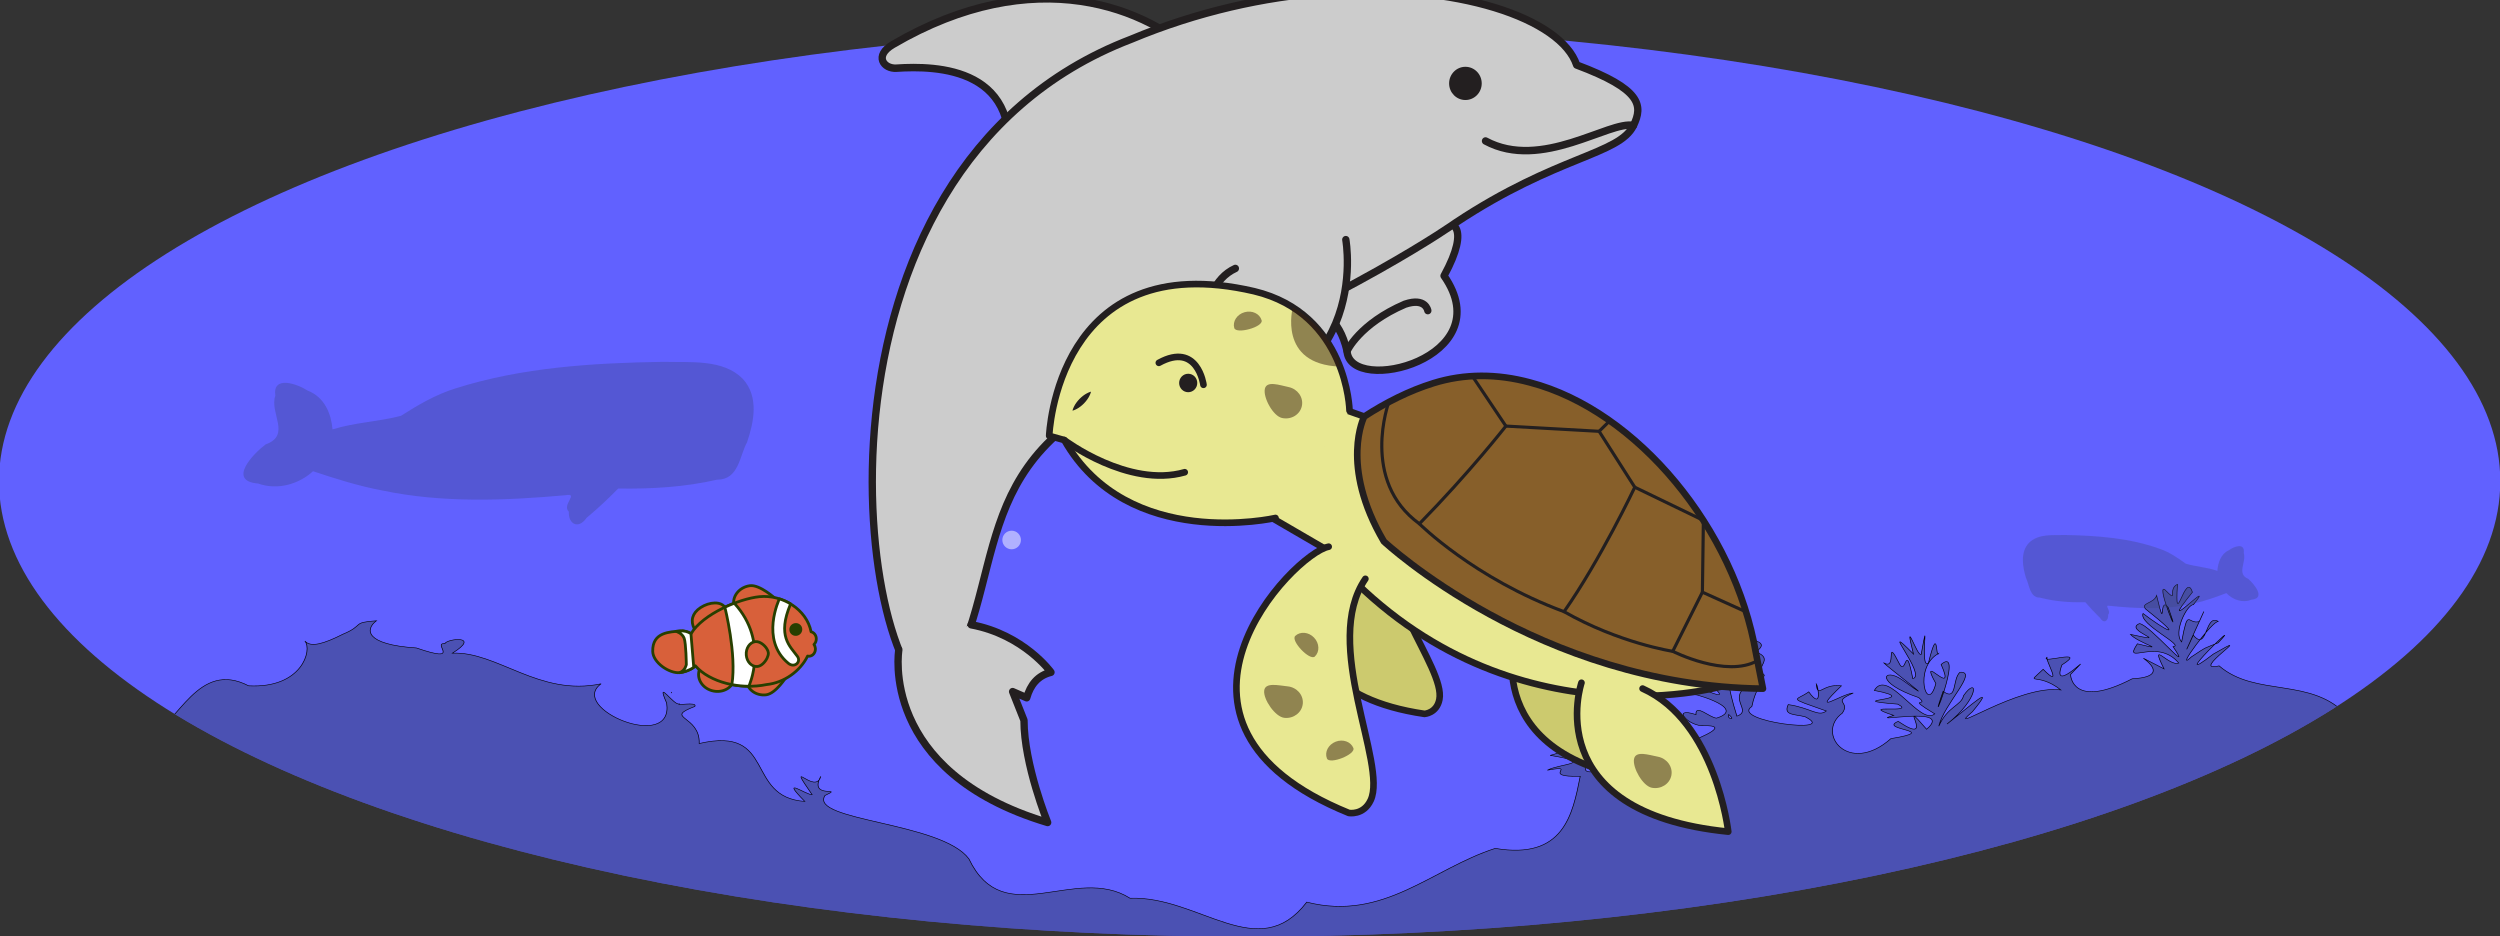 <?xml version="1.0" encoding="UTF-8" standalone="no"?>
<!-- Created with Inkscape (http://www.inkscape.org/) -->

<svg
   width="406.913mm"
   height="152.357mm"
   viewBox="0 0 406.913 152.357"
   version="1.1"
   id="svg6272"
   inkscape:version="1.4.2 (2aeb623e1d, 2025-05-12)"
   sodipodi:docname="marine-animals-top.svg"
   xmlns:inkscape="http://www.inkscape.org/namespaces/inkscape"
   xmlns:sodipodi="http://sodipodi.sourceforge.net/DTD/sodipodi-0.dtd"
   xmlns="http://www.w3.org/2000/svg"
   xmlns:svg="http://www.w3.org/2000/svg"
   xmlns:rdf="http://www.w3.org/1999/02/22-rdf-syntax-ns#"
   xmlns:cc="http://creativecommons.org/ns#"
   xmlns:dc="http://purl.org/dc/elements/1.1/">
  <rect x="0" y="0" width="406.913" height="152.357" fill="#333333" stroke="none"/>
  <defs
     id="defs6266">
    <clipPath
       clipPathUnits="userSpaceOnUse"
       id="clipPath16217">
      <path
         d="m 76.873,261.081 c 0.343,-0.155 0.815,-0.264 1.106,-0.323 v -1.635 c -0.184,-0.139 -0.408,-0.29 -0.664,-0.449 l -0.011,-0.528 c -0.003,-0.122 -0.121,-0.22 -0.265,-0.218 -0.144,0.003 -0.258,0.103 -0.256,0.226 l 0.006,0.304 c -0.171,-0.056 -0.358,-0.105 -0.585,-0.156 -0.009,-0.003 -0.018,-0.003 -0.028,-0.004 -5.29e-4,-5.3e-4 -5.29e-4,-0.002 -0.002,-0.003 -0.109,-0.175 -0.227,-0.449 -0.227,-0.449 l 0.468,-0.392 c 0.088,-0.077 0.085,-0.2 -0.005,-0.275 -0.091,-0.075 -0.235,-0.073 -0.324,0.004 l -0.239,0.21 c -0.035,-0.127 -0.157,-0.226 -0.307,-0.224 -0.163,0.002 -0.295,0.145 -0.271,0.316 0.052,0.373 0.119,0.585 0.287,0.88 -0.233,0.069 -0.407,0.137 -0.583,0.23 l -0.4,-0.144 c -0.092,-0.034 -0.2,0.003 -0.239,0.082 -0.039,0.079 0.004,0.17 0.097,0.203 l 0.196,0.07 c -0.02,0.014 -0.042,0.028 -0.063,0.043 -0.158,0.11 -0.179,0.291 -0.063,0.388 0.116,0.098 0.312,0.097 0.437,0 0.344,-0.268 1.084,-0.712 1.937,0.023 -0.234,0.013 -0.56,0.061 -0.56,0.061 -0.143,0.013 -0.247,0.122 -0.231,0.244 0.015,0.121 0.143,0.21 0.286,0.196 0,0 1.09,-0.28 1.479,0.377 -0.358,0.067 -0.962,0.213 -1.367,0.395 -0.027,-0.011 -0.056,-0.022 -0.086,-0.029 -0.567,-0.138 -0.837,-0.253 -1.307,-0.557 -0.184,-0.119 -0.444,-0.119 -0.597,0.019 -0.153,0.138 -0.113,0.385 0.109,0.528 0.097,0.063 0.187,0.119 0.273,0.169 l -0.445,0.26 c -0.119,0.07 -0.149,0.207 -0.067,0.308 0.082,0.101 0.244,0.127 0.362,0.057 l 0.604,-0.353 c 0.012,-0.008 0.023,-0.016 0.034,-0.025 0.157,0.066 0.322,0.122 0.514,0.176 -0.121,0.19 -0.237,0.335 -0.387,0.481 h -5.335 l 0.071,-0.161 c 2.65e-4,-0.002 0,-0.003 0,-0.005 0.391,-0.038 0.612,-0.024 1.012,0.061 0.164,0.036 0.339,-0.028 0.395,-0.158 0.057,-0.13 -0.053,-0.286 -0.251,-0.329 -0.025,-0.005 -0.047,-0.01 -0.071,-0.014 l 0.268,-0.213 c 0.105,-0.084 0.111,-0.224 0.013,-0.313 -0.098,-0.09 -0.263,-0.095 -0.368,-0.011 0,0 -0.557,0.444 -0.566,0.454 -0.138,-0.003 -0.283,0.003 -0.453,0.019 -0.015,-0.215 -0.04,-0.41 -0.077,-0.598 0.046,-0.005 0.833,-0.283 1.496,-0.771 0.531,0.214 0.775,0.366 1.18,0.73 0.159,0.143 0.415,0.179 0.593,0.065 0.177,-0.115 0.185,-0.364 -0.006,-0.536 -0.029,-0.026 -0.055,-0.048 -0.083,-0.072 0.19,-0.058 0.369,-0.134 0.6,-0.252 0.175,-0.089 0.228,-0.265 0.13,-0.376 -0.098,-0.111 -0.287,-0.129 -0.432,-0.055 -0.311,0.157 -0.509,0.228 -0.816,0.283 -0.207,-0.134 -0.431,-0.245 -0.729,-0.368 0.098,-0.448 0.208,-0.688 0.5,-1.096 0.12,-0.169 0.093,-0.389 -0.084,-0.504 -0.177,-0.115 -0.461,-0.055 -0.606,0.148 -0.041,0.058 -0.079,0.112 -0.115,0.165 -0.197,-0.19 -0.387,-0.318 -0.705,-0.487 -0.173,-0.092 -0.381,-0.052 -0.453,0.073 -0.071,0.125 -0.004,0.276 0.14,0.352 0.34,0.181 0.505,0.306 0.734,0.559 -0.096,0.214 -0.159,0.437 -0.221,0.738 -0.3,0.439 -1.474,0.784 -1.478,0.786 -0.003,-0.274 -0.132,-0.694 -0.339,-1.2 l 0.343,-0.44 c 0.079,-0.102 0.047,-0.239 -0.073,-0.307 -0.12,-0.068 -0.282,-0.04 -0.361,0.062 l -0.197,0.253 c -0.103,-0.128 -0.225,-0.259 -0.378,-0.411 -0.006,-0.006 -0.013,-0.011 -0.02,-0.017 2.64e-4,-5.3e-4 5.29e-4,-0.002 5.29e-4,-0.003 0.027,-0.196 0.113,-0.479 0.113,-0.479 l 0.646,-0.097 c 0.124,-0.021 0.204,-0.123 0.179,-0.229 -0.025,-0.105 -0.145,-0.174 -0.269,-0.153 l -0.337,0.058 c 0.056,-0.121 0.021,-0.262 -0.103,-0.333 -0.135,-0.078 -0.339,-0.023 -0.434,0.13 -0.206,0.332 -0.293,0.539 -0.351,0.863 -0.238,-0.055 -0.426,-0.084 -0.633,-0.092 l -0.233,-0.312 c -0.054,-0.072 -0.167,-0.094 -0.252,-0.048 -0.085,0.046 -0.11,0.142 -0.056,0.214 l 0.114,0.153 c -0.026,0.002 -0.053,0.003 -0.08,0.005 -0.203,0.014 -0.342,0.153 -0.311,0.289 0.03,0.136 0.192,0.231 0.36,0.211 0.462,-0.054 1.367,-0.063 1.579,0.954 -0.201,-0.102 -0.502,-0.22 -0.502,-0.22 -0.127,-0.058 -0.285,-0.019 -0.353,0.089 -0.068,0.107 -0.022,0.242 0.105,0.3 0,0 1.084,0.296 0.966,1.025 -0.339,-0.118 -0.934,-0.289 -1.389,-0.335 -0.015,-0.023 -0.031,-0.045 -0.051,-0.065 -0.375,-0.387 -0.52,-0.613 -0.704,-1.089 -0.072,-0.187 -0.286,-0.313 -0.504,-0.273 -0.218,0.039 -0.35,0.262 -0.263,0.487 0.038,0.099 0.075,0.188 0.112,0.271 l -0.54,-7.9e-4 c -0.144,0 -0.261,0.099 -0.261,0.221 0,0.123 0.116,0.222 0.26,0.222 l 0.733,0.002 c 0.015,-2.7e-4 0.03,-0.002 0.044,-0.004 0.085,0.13 0.184,0.256 0.306,0.393 -0.381,0.164 -0.662,0.232 -1.152,0.29 -0.229,0.027 -0.413,0.184 -0.406,0.373 0.008,0.189 0.241,0.339 0.518,0.306 0.189,-0.022 0.416,-0.092 0.566,-0.121 -0.122,0.24 -0.241,0.489 -0.284,0.812 -0.006,0.046 -0.001,0.09 0.013,0.129 h -2.083 c -0.509,0 -0.99,0.099 -1.418,0.276 0.026,-0.013 0.053,-0.026 0.081,-0.04 0.155,-0.078 0.202,-0.234 0.115,-0.332 -0.087,-0.098 -0.254,-0.114 -0.382,-0.049 -0.275,0.139 -0.45,0.202 -0.722,0.25 -0.183,-0.118 -0.381,-0.217 -0.645,-0.325 0.087,-0.396 0.184,-0.609 0.442,-0.969 0.106,-0.149 0.082,-0.344 -0.075,-0.445 -0.156,-0.102 -0.408,-0.049 -0.536,0.131 -0.036,0.051 -0.07,0.099 -0.101,0.146 -0.174,-0.168 -0.343,-0.281 -0.623,-0.431 -0.153,-0.081 -0.337,-0.046 -0.4,0.065 -0.063,0.11 -0.003,0.244 0.124,0.312 0.301,0.16 0.447,0.27 0.65,0.494 -0.085,0.189 -0.141,0.386 -0.196,0.652 -0.265,0.388 -1.303,0.694 -1.307,0.695 -0.003,-0.242 -0.117,-0.614 -0.3,-1.062 l 0.304,-0.389 c 0.07,-0.09 0.041,-0.212 -0.065,-0.272 -0.106,-0.06 -0.249,-0.035 -0.319,0.055 l -0.175,0.224 c -0.091,-0.113 -0.199,-0.229 -0.334,-0.363 -0.005,-0.005 -0.012,-0.009 -0.018,-0.015 2.65e-4,-5.3e-4 5.29e-4,-0.002 2.65e-4,-0.003 0.024,-0.174 0.1,-0.424 0.1,-0.424 l 0.572,-0.086 c 0.109,-0.018 0.18,-0.109 0.158,-0.202 -0.022,-0.093 -0.128,-0.153 -0.238,-0.135 l -0.298,0.051 c 0.05,-0.107 0.019,-0.231 -0.091,-0.294 -0.12,-0.069 -0.3,-0.021 -0.384,0.115 -0.182,0.294 -0.259,0.477 -0.31,0.763 -0.211,-0.049 -0.377,-0.074 -0.56,-0.082 l -0.206,-0.276 c -0.047,-0.064 -0.147,-0.083 -0.223,-0.042 -0.075,0.041 -0.098,0.125 -0.05,0.19 l 0.101,0.135 c -0.023,0.002 -0.047,0.003 -0.071,0.004 -0.179,0.013 -0.302,0.135 -0.275,0.256 0.027,0.121 0.17,0.204 0.318,0.187 0.408,-0.048 1.209,-0.055 1.397,0.844 -0.178,-0.09 -0.444,-0.194 -0.444,-0.194 -0.112,-0.052 -0.252,-0.016 -0.312,0.079 -0.06,0.095 -0.019,0.214 0.093,0.265 0,0 0.959,0.262 0.854,0.906 -0.3,-0.105 -0.826,-0.256 -1.228,-0.296 -0.013,-0.02 -0.028,-0.04 -0.046,-0.058 -0.331,-0.342 -0.46,-0.542 -0.623,-0.964 -0.064,-0.166 -0.253,-0.277 -0.446,-0.241 -0.193,0.035 -0.309,0.232 -0.232,0.431 0.034,0.087 0.066,0.166 0.099,0.24 l -0.478,-7.9e-4 c -0.127,3e-5 -0.231,0.087 -0.231,0.196 0,0.108 0.103,0.196 0.23,0.196 l 0.648,7.9e-4 c 0.013,0 0.026,-0.002 0.039,-0.003 0.075,0.115 0.162,0.226 0.271,0.348 -0.337,0.145 -0.586,0.206 -1.019,0.257 -0.203,0.024 -0.365,0.163 -0.359,0.33 0.007,0.167 0.213,0.3 0.458,0.271 0.168,-0.02 0.368,-0.082 0.5,-0.107 -0.084,0.165 -0.166,0.335 -0.216,0.537 -1.669,0.118 -2.98,1.307 -2.98,2.757 v 0.07 h 25.554 v -4.629 H 76.548 c 0.006,-0.343 0.298,-0.478 0.326,-0.491 z m -18.897,2.282 h -2.042 c 0.047,-0.178 0.118,-0.316 0.233,-0.526 0.202,-0.371 0.575,-0.337 0.605,-0.334 0.518,0.051 1.19,0.307 1.215,0.314 0.056,0.175 0.041,0.363 -0.011,0.546 z m 2.788,0 h -0.293 c -0.007,-0.094 -0.096,-0.187 -0.234,-0.216 -0.022,-0.005 -0.042,-0.009 -0.063,-0.013 l 0.237,-0.189 c 0.093,-0.074 0.098,-0.198 0.011,-0.277 -0.087,-0.079 -0.232,-0.084 -0.326,-0.01 0,0 -0.493,0.393 -0.5,0.402 -0.122,-0.003 -0.251,0.003 -0.401,0.017 -0.014,-0.191 -0.035,-0.362 -0.068,-0.529 0.041,-0.005 0.736,-0.25 1.323,-0.682 0.439,0.178 0.657,0.306 0.977,0.587 -0.286,0.261 -0.513,0.57 -0.664,0.91 z m 1.205,-1.307 c -0.01,-0.009 -0.02,-0.017 -0.03,-0.026 0.078,-0.024 0.154,-0.051 0.233,-0.084 -0.07,0.035 -0.137,0.071 -0.204,0.11 z m 6.721,-0.485 h -2.246 c 0.01,-0.023 0.017,-0.047 0.02,-0.072 0.049,-0.364 0.134,-0.535 0.315,-0.868 0.228,-0.419 0.65,-0.381 0.685,-0.378 0.586,0.057 1.346,0.347 1.374,0.355 0.099,0.311 0.002,0.659 -0.148,0.964 z"
         id="path16219"
         inkscape:connector-curvature="0"
         style="fill:#254d3a;fill-opacity:1;stroke-width:0.03" />
    </clipPath>
    <clipPath
       clipPathUnits="userSpaceOnUse"
       id="clipPath16217-3">
      <path
         d="m 76.873,261.081 c 0.343,-0.155 0.815,-0.264 1.106,-0.323 v -1.635 c -0.184,-0.139 -0.408,-0.29 -0.664,-0.449 l -0.011,-0.528 c -0.003,-0.122 -0.121,-0.22 -0.265,-0.218 -0.144,0.003 -0.258,0.103 -0.256,0.226 l 0.006,0.304 c -0.171,-0.056 -0.358,-0.105 -0.585,-0.156 -0.009,-0.003 -0.018,-0.003 -0.028,-0.004 -5.29e-4,-5.3e-4 -5.29e-4,-0.002 -0.002,-0.003 -0.109,-0.175 -0.227,-0.449 -0.227,-0.449 l 0.468,-0.392 c 0.088,-0.077 0.085,-0.2 -0.005,-0.275 -0.091,-0.075 -0.235,-0.073 -0.324,0.004 l -0.239,0.21 c -0.035,-0.127 -0.157,-0.226 -0.307,-0.224 -0.163,0.002 -0.295,0.145 -0.271,0.316 0.052,0.373 0.119,0.585 0.287,0.88 -0.233,0.069 -0.407,0.137 -0.583,0.23 l -0.4,-0.144 c -0.092,-0.034 -0.2,0.003 -0.239,0.082 -0.039,0.079 0.004,0.17 0.097,0.203 l 0.196,0.07 c -0.02,0.014 -0.042,0.028 -0.063,0.043 -0.158,0.11 -0.179,0.291 -0.063,0.388 0.116,0.098 0.312,0.097 0.437,0 0.344,-0.268 1.084,-0.712 1.937,0.023 -0.234,0.013 -0.56,0.061 -0.56,0.061 -0.143,0.013 -0.247,0.122 -0.231,0.244 0.015,0.121 0.143,0.21 0.286,0.196 0,0 1.09,-0.28 1.479,0.377 -0.358,0.067 -0.962,0.213 -1.367,0.395 -0.027,-0.011 -0.056,-0.022 -0.086,-0.029 -0.567,-0.138 -0.837,-0.253 -1.307,-0.557 -0.184,-0.119 -0.444,-0.119 -0.597,0.019 -0.153,0.138 -0.113,0.385 0.109,0.528 0.097,0.063 0.187,0.119 0.273,0.169 l -0.445,0.26 c -0.119,0.07 -0.149,0.207 -0.067,0.308 0.082,0.101 0.244,0.127 0.362,0.057 l 0.604,-0.353 c 0.012,-0.008 0.023,-0.016 0.034,-0.025 0.157,0.066 0.322,0.122 0.514,0.176 -0.121,0.19 -0.237,0.335 -0.387,0.481 h -5.335 l 0.071,-0.161 c 2.65e-4,-0.002 0,-0.003 0,-0.005 0.391,-0.038 0.612,-0.024 1.012,0.061 0.164,0.036 0.339,-0.028 0.395,-0.158 0.057,-0.13 -0.053,-0.286 -0.251,-0.329 -0.025,-0.005 -0.047,-0.01 -0.071,-0.014 l 0.268,-0.213 c 0.105,-0.084 0.111,-0.224 0.013,-0.313 -0.098,-0.09 -0.263,-0.095 -0.368,-0.011 0,0 -0.557,0.444 -0.566,0.454 -0.138,-0.003 -0.283,0.003 -0.453,0.019 -0.015,-0.215 -0.04,-0.41 -0.077,-0.598 0.046,-0.005 0.833,-0.283 1.496,-0.771 0.531,0.214 0.775,0.366 1.18,0.73 0.159,0.143 0.415,0.179 0.593,0.065 0.177,-0.115 0.185,-0.364 -0.006,-0.536 -0.029,-0.026 -0.055,-0.048 -0.083,-0.072 0.19,-0.058 0.369,-0.134 0.6,-0.252 0.175,-0.089 0.228,-0.265 0.13,-0.376 -0.098,-0.111 -0.287,-0.129 -0.432,-0.055 -0.311,0.157 -0.509,0.228 -0.816,0.283 -0.207,-0.134 -0.431,-0.245 -0.729,-0.368 0.098,-0.448 0.208,-0.688 0.5,-1.096 0.12,-0.169 0.093,-0.389 -0.084,-0.504 -0.177,-0.115 -0.461,-0.055 -0.606,0.148 -0.041,0.058 -0.079,0.112 -0.115,0.165 -0.197,-0.19 -0.387,-0.318 -0.705,-0.487 -0.173,-0.092 -0.381,-0.052 -0.453,0.073 -0.071,0.125 -0.004,0.276 0.14,0.352 0.34,0.181 0.505,0.306 0.734,0.559 -0.096,0.214 -0.159,0.437 -0.221,0.738 -0.3,0.439 -1.474,0.784 -1.478,0.786 -0.003,-0.274 -0.132,-0.694 -0.339,-1.2 l 0.343,-0.44 c 0.079,-0.102 0.047,-0.239 -0.073,-0.307 -0.12,-0.068 -0.282,-0.04 -0.361,0.062 l -0.197,0.253 c -0.103,-0.128 -0.225,-0.259 -0.378,-0.411 -0.006,-0.006 -0.013,-0.011 -0.02,-0.017 2.64e-4,-5.3e-4 5.29e-4,-0.002 5.29e-4,-0.003 0.027,-0.196 0.113,-0.479 0.113,-0.479 l 0.646,-0.097 c 0.124,-0.021 0.204,-0.123 0.179,-0.229 -0.025,-0.105 -0.145,-0.174 -0.269,-0.153 l -0.337,0.058 c 0.056,-0.121 0.021,-0.262 -0.103,-0.333 -0.135,-0.078 -0.339,-0.023 -0.434,0.13 -0.206,0.332 -0.293,0.539 -0.351,0.863 -0.238,-0.055 -0.426,-0.084 -0.633,-0.092 l -0.233,-0.312 c -0.054,-0.072 -0.167,-0.094 -0.252,-0.048 -0.085,0.046 -0.11,0.142 -0.056,0.214 l 0.114,0.153 c -0.026,0.002 -0.053,0.003 -0.08,0.005 -0.203,0.014 -0.342,0.153 -0.311,0.289 0.03,0.136 0.192,0.231 0.36,0.211 0.462,-0.054 1.367,-0.063 1.579,0.954 -0.201,-0.102 -0.502,-0.22 -0.502,-0.22 -0.127,-0.058 -0.285,-0.019 -0.353,0.089 -0.068,0.107 -0.022,0.242 0.105,0.3 0,0 1.084,0.296 0.966,1.025 -0.339,-0.118 -0.934,-0.289 -1.389,-0.335 -0.015,-0.023 -0.031,-0.045 -0.051,-0.065 -0.375,-0.387 -0.52,-0.613 -0.704,-1.089 -0.072,-0.187 -0.286,-0.313 -0.504,-0.273 -0.218,0.039 -0.35,0.262 -0.263,0.487 0.038,0.099 0.075,0.188 0.112,0.271 l -0.54,-7.9e-4 c -0.144,0 -0.261,0.099 -0.261,0.221 0,0.123 0.116,0.222 0.26,0.222 l 0.733,0.002 c 0.015,-2.7e-4 0.03,-0.002 0.044,-0.004 0.085,0.13 0.184,0.256 0.306,0.393 -0.381,0.164 -0.662,0.232 -1.152,0.29 -0.229,0.027 -0.413,0.184 -0.406,0.373 0.008,0.189 0.241,0.339 0.518,0.306 0.189,-0.022 0.416,-0.092 0.566,-0.121 -0.122,0.24 -0.241,0.489 -0.284,0.812 -0.006,0.046 -0.001,0.09 0.013,0.129 h -2.083 c -0.509,0 -0.99,0.099 -1.418,0.276 0.026,-0.013 0.053,-0.026 0.081,-0.04 0.155,-0.078 0.202,-0.234 0.115,-0.332 -0.087,-0.098 -0.254,-0.114 -0.382,-0.049 -0.275,0.139 -0.45,0.202 -0.722,0.25 -0.183,-0.118 -0.381,-0.217 -0.645,-0.325 0.087,-0.396 0.184,-0.609 0.442,-0.969 0.106,-0.149 0.082,-0.344 -0.075,-0.445 -0.156,-0.102 -0.408,-0.049 -0.536,0.131 -0.036,0.051 -0.07,0.099 -0.101,0.146 -0.174,-0.168 -0.343,-0.281 -0.623,-0.431 -0.153,-0.081 -0.337,-0.046 -0.4,0.065 -0.063,0.11 -0.003,0.244 0.124,0.312 0.301,0.16 0.447,0.27 0.65,0.494 -0.085,0.189 -0.141,0.386 -0.196,0.652 -0.265,0.388 -1.303,0.694 -1.307,0.695 -0.003,-0.242 -0.117,-0.614 -0.3,-1.062 l 0.304,-0.389 c 0.07,-0.09 0.041,-0.212 -0.065,-0.272 -0.106,-0.06 -0.249,-0.035 -0.319,0.055 l -0.175,0.224 c -0.091,-0.113 -0.199,-0.229 -0.334,-0.363 -0.005,-0.005 -0.012,-0.009 -0.018,-0.015 2.65e-4,-5.3e-4 5.29e-4,-0.002 2.65e-4,-0.003 0.024,-0.174 0.1,-0.424 0.1,-0.424 l 0.572,-0.086 c 0.109,-0.018 0.18,-0.109 0.158,-0.202 -0.022,-0.093 -0.128,-0.153 -0.238,-0.135 l -0.298,0.051 c 0.05,-0.107 0.019,-0.231 -0.091,-0.294 -0.12,-0.069 -0.3,-0.021 -0.384,0.115 -0.182,0.294 -0.259,0.477 -0.31,0.763 -0.211,-0.049 -0.377,-0.074 -0.56,-0.082 l -0.206,-0.276 c -0.047,-0.064 -0.147,-0.083 -0.223,-0.042 -0.075,0.041 -0.098,0.125 -0.05,0.19 l 0.101,0.135 c -0.023,0.002 -0.047,0.003 -0.071,0.004 -0.179,0.013 -0.302,0.135 -0.275,0.256 0.027,0.121 0.17,0.204 0.318,0.187 0.408,-0.048 1.209,-0.055 1.397,0.844 -0.178,-0.09 -0.444,-0.194 -0.444,-0.194 -0.112,-0.052 -0.252,-0.016 -0.312,0.079 -0.06,0.095 -0.019,0.214 0.093,0.265 0,0 0.959,0.262 0.854,0.906 -0.3,-0.105 -0.826,-0.256 -1.228,-0.296 -0.013,-0.02 -0.028,-0.04 -0.046,-0.058 -0.331,-0.342 -0.46,-0.542 -0.623,-0.964 -0.064,-0.166 -0.253,-0.277 -0.446,-0.241 -0.193,0.035 -0.309,0.232 -0.232,0.431 0.034,0.087 0.066,0.166 0.099,0.24 l -0.478,-7.9e-4 c -0.127,3e-5 -0.231,0.087 -0.231,0.196 0,0.108 0.103,0.196 0.23,0.196 l 0.648,7.9e-4 c 0.013,0 0.026,-0.002 0.039,-0.003 0.075,0.115 0.162,0.226 0.271,0.348 -0.337,0.145 -0.586,0.206 -1.019,0.257 -0.203,0.024 -0.365,0.163 -0.359,0.33 0.007,0.167 0.213,0.3 0.458,0.271 0.168,-0.02 0.368,-0.082 0.5,-0.107 -0.084,0.165 -0.166,0.335 -0.216,0.537 -1.669,0.118 -2.98,1.307 -2.98,2.757 v 0.07 h 25.554 v -4.629 H 76.548 c 0.006,-0.343 0.298,-0.478 0.326,-0.491 z m -18.897,2.282 h -2.042 c 0.047,-0.178 0.118,-0.316 0.233,-0.526 0.202,-0.371 0.575,-0.337 0.605,-0.334 0.518,0.051 1.19,0.307 1.215,0.314 0.056,0.175 0.041,0.363 -0.011,0.546 z m 2.788,0 h -0.293 c -0.007,-0.094 -0.096,-0.187 -0.234,-0.216 -0.022,-0.005 -0.042,-0.009 -0.063,-0.013 l 0.237,-0.189 c 0.093,-0.074 0.098,-0.198 0.011,-0.277 -0.087,-0.079 -0.232,-0.084 -0.326,-0.01 0,0 -0.493,0.393 -0.5,0.402 -0.122,-0.003 -0.251,0.003 -0.401,0.017 -0.014,-0.191 -0.035,-0.362 -0.068,-0.529 0.041,-0.005 0.736,-0.25 1.323,-0.682 0.439,0.178 0.657,0.306 0.977,0.587 -0.286,0.261 -0.513,0.57 -0.664,0.91 z m 1.205,-1.307 c -0.01,-0.009 -0.02,-0.017 -0.03,-0.026 0.078,-0.024 0.154,-0.051 0.233,-0.084 -0.07,0.035 -0.137,0.071 -0.204,0.11 z m 6.721,-0.485 h -2.246 c 0.01,-0.023 0.017,-0.047 0.02,-0.072 0.049,-0.364 0.134,-0.535 0.315,-0.868 0.228,-0.419 0.65,-0.381 0.685,-0.378 0.586,0.057 1.346,0.347 1.374,0.355 0.099,0.311 0.002,0.659 -0.148,0.964 z"
         id="path16219-6"
         inkscape:connector-curvature="0"
         style="fill:#254d3a;fill-opacity:1;stroke-width:0.03" />
    </clipPath>
    <clipPath
       clipPathUnits="userSpaceOnUse"
       id="clipPath1">
      <ellipse
         ry="118.974"
         rx="271.376"
         cy="190.463"
         cx="-174.87"
         id="ellipse2"
         style="opacity:1;fill:#6161ff;fill-opacity:1;stroke:none;stroke-width:10.152;stroke-linecap:round;stroke-linejoin:round;stroke-miterlimit:4;stroke-dasharray:none;stroke-dashoffset:0;stroke-opacity:1" />
    </clipPath>
  </defs>
  <sodipodi:namedview
     id="base"
     pagecolor="#ffffff"
     bordercolor="#666666"
     borderopacity="1.0"
     inkscape:pageopacity="0.0"
     inkscape:pageshadow="2"
     inkscape:zoom="0.49497475"
     inkscape:cx="1022.2744"
     inkscape:cy="334.36049"
     inkscape:document-units="mm"
     inkscape:current-layer="g15097"
     showgrid="false"
     fit-margin-top="0"
     fit-margin-left="0"
     fit-margin-right="0"
     fit-margin-bottom="0"
     inkscape:window-width="1920"
     inkscape:window-height="1129"
     inkscape:window-x="0"
     inkscape:window-y="32"
     inkscape:window-maximized="1"
     inkscape:showpageshadow="2"
     inkscape:pagecheckerboard="0"
     inkscape:deskcolor="#d1d1d1" />
  <g
     inkscape:label="Layer 1"
     inkscape:groupmode="layer"
     id="layer1"
     transform="translate(108.369,-69.095)">
    <g
       id="g15097"
       transform="matrix(0.623,0,0,0.623,206.914,28.773)">
      <ellipse
         ry="118.974"
         rx="326.746"
         cy="190.463"
         cx="-179.591"
         id="path7204"
         style="opacity:1;fill:#6161ff;fill-opacity:1;stroke:none;stroke-width:11.139;stroke-linecap:round;stroke-linejoin:round;stroke-miterlimit:4;stroke-dasharray:none;stroke-dashoffset:0;stroke-opacity:1" />
      <path
         style="display:inline;fill:#3c457c;fill-opacity:0.579;stroke:#000000;stroke-width:0.148;stroke-linecap:butt;stroke-linejoin:miter;stroke-miterlimit:4;stroke-dasharray:none;stroke-opacity:1"
         d="m 26.452,217.371 c -2.296,1.355 0.393,5.221 -2.801,1.338 -1.874,-1.245 4.12,15.905 0.806,4.736 -2.155,-3.387 -0.409,7.396 -2.525,-3.129 -0.588,2.104 -3.595,1.924 -2.348,3.548 9.087,8.698 3.955,5.351 -0.592,1.139 -1.039,2.765 9.233,8.461 6.511,8.649 4.719,8.439 -5.026,-5.756 -7.295,-6.005 -3.637,1.776 7.786,5.358 -1.948,2.82 1.576,2.186 8.776,4.585 1.5,2.458 -3.324,6.027 4.218,-1.844 8.976,5.021 -2.145,1.041 -6.466,-6.381 -3.197,1.516 -11.842,-7.149 5.159,1.838 -6.911,2.603 -12.966,8.08 -13.372,-0.815 -13.372,-1.127 6.815,-8.539 -4.645,6.285 -1.866,-2.507 5.898,-4.494 -5.187,0.004 -3.189,-2.046 -0.676,0.428 3.702,8.774 -0.888,3.2 -4.021,4.589 -1.451,0.425 3.839,5.382 -9.144,-1.472 -25.742,12.443 -19.186,5.692 5.386,-7.903 -0.3,-1.66 -5.512,3.228 7.143,-6.781 6.724,-12.796 3.588,-7.422 -0.47,2.614 -3.454,2.766 -5.374,7.976 1.089,-5.745 8.696,-14.455 4.59,-14.084 -1.698,1.833 -0.538,7.724 -3.651,4.981 -4.016,13.774 4.893,-12.383 -0.435,-7.029 3.533,9.534 -5.245,-3.91 -1.144,4.985 -1.888,8.626 -5.05,-4.289 0.644,-7.882 -0.765,1.755 -0.033,-8.178 -2.251,2.514 -2.064,2.082 0.36,-15.166 -1.572,-2.235 -0.796,0.903 -3.906,-10.84 -1.676,-0.098 -7.991,-9.697 3.053,5.671 -0.15,6.425 -1.606,-9.918 -1.365,-1.009 -2.794,-3.616 -3.456,-8.23 -0.367,1.88 -3.551,-0.557 0.33,0.632 13.854,13.072 3.913,4.387 -3.975,-3.206 -5.962,0.774 3.707,4.734 2.585,2.576 -3.107,-0.521 3.497,4.253 -3.162,3.327 -10.219,-12.173 -13.115,-6.117 11.553,2.685 -8.277,2.314 5.074,3.581 4.421,2.752 -9.264,-0.348 -0.876,2.939 -6.699,2.341 13.466,-2.899 7.144,3.628 -6.988,-9.734 2.64,5.08 -6.163,-2.065 -4.541,2.293 9.694,2.28 -1.581,4.51 -9.208,9.787 -16.444,-1.45 -10.557,-6.65 1.896,-3.194 -2.485,-2.689 2.385,-5.266 -2.643,0.224 -9.702,6.384 -2.568,-1.881 -4.231,-0.69 -5.155,3.567 -5.458,-0.553 0.357,0.454 1.42,7.195 -1.636,2.132 -2.835,2.451 -4.915,1.278 3.814,4.995 -1.739,1.656 -3.379,-0.823 -8.262,-1.67 -1.129,2.896 1.422,2.464 3.681,3.187 7.738,4.662 -16.471,1.132 -11.577,-2.69 0.78,-4.394 1.721,-4.917 2.707,-8.191 -2.333,-2.319 2.356,-4.028 -1.799,-6.089 3.299,-3.005 -1.47,-2.51 -1.623,-4.373 -3.443,2.62 -0.708,4.094 -1.024,5.986 2.707,2.515 -1.832,5.519 0.528,7.4 -3.895,3.392 1.355,6.365 -2.032,7.795 -2.286,-8.859 -1.293,-7.967 -2.643,-12.639 -1.9,-2.349 -3.096,-2.757 -0.545,-9.264 -3.674,1.897 -6.716,-1.021 -4.738,4.536 1.005,2.984 -0.114,7.043 1.687,7.484 -6.261,-3.913 10.21,9.367 -2.519,2.022 -2.5,-3.343 -0.345,-7.671 -2.038,-9.125 -3.976,-8.936 0.531,6.843 -3.546,2.129 2.58,7.92 1.573,6.901 5.533,9.341 -3.335,-1.198 11.868,3.177 4.393,6.029 -1.543,-0.126 -4.604,-3.847 -4.47,-0.927 -5.583,-2.18 -1.548,3.222 1.81,2.909 10.094,-0.247 -15.921,9.905 -23.27,11.855 -8.031,1.928 6.193,-10.471 -2.074,-4.406 -0.587,-1.393 -3.826,3.345 -2.341,-3.804 -2.833,0.366 -1.493,2.994 -5.77,4.098 10.379,2.103 2.014,2.157 -0.592,3.876 7.058,-1.556 -1.906,1.84 7.124,1.6 -1.651,10.056 -3.604,21.837 -18.443,18.828 -13.759,5.327 -24.236,19.152 -40.898,14.04 -10.465,16.536 -23.383,-1.683 -38.346,-1.017 -11.849,-8.998 -27.312,8.978 -34.968,-10.289 -5.945,-9.665 -34.708,-9.869 -31.236,-16.543 4.459,-2.517 -3.681,1.151 -0.902,-5.004 -1.149,5.155 -7.788,-5.543 -1.883,4.785 -1.327,0.077 -7.151,-5.059 -1.586,1.759 -13.104,-1.099 -6.1,-19.812 -22.911,-15.131 0.222,-7.453 -7.888,-6.492 -0.947,-9.684 0.645,-1.377 -4.519,-0.018 -3.302,-0.719 -1.064,0.988 -5.341,-7.123 -2.817,-0.163 1.644,13.002 -21.532,1.352 -14.226,-5.035 -13.438,3.42 -22.499,-8.499 -32.259,-8.005 6.319,-4.738 -1.141,-3.83 -1.662,-2.476 -2.861,-0.302 3.972,5.306 -6.159,1.116 -11.226,-0.871 -11.144,-4.882 -8.676,-7.104 -5.526,0.473 -2.493,1.119 -7.25,3.503 -4.241,2.581 -7.036,3.528 -8.275,1.786 1.678,2.312 -0.617,12.452 -12.211,11.706 -10.934,-6.815 -15.165,9.724 -21.727,13.601 -0.149,27.255 -0.587,27.883 -0.63,55.139 159.185,-0.202 318.369,-0.405 477.554,-0.607 -0.05,-28.942 0.329,-31.257 0.278,-60.199 -7.724,-10.388 -19.886,-4.829 -27.888,-13.144 -6.861,2.04 9.04,-10.242 -1.247,-3.081 -10.901,10.126 7.558,-11.344 1.048,-2.938 -3.083,1.525 -2.144,0.73 -5.8,3.667 -4.083,4.633 4.829,-9.999 5.871,-9.205 -2.95,-2.39 -2.355,8.074 -5.471,3.538 -5.051,13.219 5.378,-14.394 1.315,-3.565 -2.584,0.901 -2.393,-3.978 -3.844,5.315 -1.894,-2.385 1.153,-9.782 2.538,-9.708 5.492,-8.229 -8.819,9.651 -0.202,-3.263 -1.528,-5.9 -3.918,10.891 -3.243,-2.073 z m -326.744,28.432 -0.066,-0.303 z m 229.376,5.585 c 1.755,1.751 -0.574,1.167 0,0 z"
         id="path6422-7"
         inkscape:connector-curvature="0"
         sodipodi:nodetypes="ccccccccccccccccccccccccccccccccccccccccccccccccccccccccccccccccccccccccccccccccccccccccccccccccccccccccccccccccccc"
         clip-path="url(#clipPath1)"
         transform="matrix(1.204,0,0,1,30.958,0)" />
      <path
         style="display:inline;fill:#3c457c;fill-opacity:0.328;stroke-width:0.121"
         d="m 42.221,225.794 c -1.215,-1.182 -2.36,-2.431 -3.46,-3.72 -4.001,0.077 -8.023,-0.194 -11.903,-1.222 -2.667,0.027 -2.737,-3.346 -3.637,-5.184 -0.866,-2.915 -1.515,-6.623 0.752,-9.081 2.525,-2.551 6.392,-1.972 9.658,-2.091 8.344,0.17 16.86,0.787 24.756,3.682 2.417,0.862 4.549,2.312 6.597,3.812 2.703,0.809 5.581,0.917 8.251,1.877 0.153,-2.116 0.916,-4.448 3.005,-5.388 1.331,-0.981 4.259,-2.106 3.893,0.713 0.745,2.413 -1.967,5.462 1.175,6.76 1.476,1.27 4.672,5.093 0.9,5.428 -2.357,0.971 -4.928,0.076 -6.622,-1.705 -2.704,1.033 -5.517,2.063 -8.392,2.677 -7.234,1.747 -14.767,1.4 -22.109,0.647 -1.623,-0.32 0.528,1.323 -0.367,2.295 0.083,1.704 -1.149,2.503 -2.14,0.845 l -0.355,-0.343 z"
         id="path2964"
         inkscape:connector-curvature="0" />
      <path
         style="display:inline;fill:#5457d4;fill-opacity:1;stroke-width:0.244"
         d="m -352.047,199.356 c 2.631,-2.225 5.111,-4.577 7.492,-7.004 8.663,0.145 17.372,-0.365 25.775,-2.3 5.776,0.045 5.926,-6.3 7.876,-9.761 1.799,-5.306 3.18,-11.876 -1.089,-16.574 -5.119,-5.239 -13.719,-4.265 -20.801,-4.462 -18.282,0.284 -36.949,1.428 -54.253,6.937 -5.233,1.623 -9.851,4.353 -14.285,7.176 -5.852,1.523 -12.084,1.726 -17.867,3.535 -0.336,-3.962 -1.973,-8.38 -6.507,-10.143 -2.882,-1.848 -9.222,-3.966 -8.431,1.342 -1.611,4.542 4.257,10.283 -2.544,12.727 -3.197,2.391 -10.116,9.587 -1.95,10.219 5.104,1.827 10.672,0.143 14.338,-3.21 5.856,1.945 11.947,3.885 18.172,5.04 15.665,3.29 31.975,2.636 47.874,1.217 3.513,-0.604 -1.143,2.492 0.794,4.322 -0.178,3.21 2.487,4.709 4.634,1.59 l 0.767,-0.646 z"
         id="path2966"
         inkscape:connector-curvature="0" />
      <g
         inkscape:export-ydpi="17"
         inkscape:export-xdpi="17"
         transform="matrix(-0.245,0,0,0.245,696.45,-528.801)"
         id="g26117-7">
        <path
           style="fill:#d8603a;stroke:#283f00;stroke-width:3;stroke-linecap:round;stroke-linejoin:round;stroke-miterlimit:10"
           inkscape:connector-curvature="0"
           id="path26095-3"
           d="m 4124.859,3144.758 c 0.794,9.43 10.039,16.141 20.643,14.982 10.605,-1.156 18.557,-9.742 17.76,-19.182 -0.795,-9.426 -10.033,-16.135 -20.638,-14.98 -10.614,1.151 -18.568,9.744 -17.765,19.18 z"
           stroke-miterlimit="10" />
        <path
           style="fill:#d8603a;stroke:#283f00;stroke-width:3;stroke-linecap:round;stroke-linejoin:round;stroke-miterlimit:10"
           inkscape:connector-curvature="0"
           id="path26097-6"
           d="m 4134.552,3071.246 c -4.262,8.189 -0.266,19.717 8.914,25.754 9.198,6.035 20.103,4.295 24.369,-3.893 4.261,-8.18 2.563,-16.588 -6.628,-22.629 -9.186,-6.037 -22.401,-7.417 -26.655,0.768 z"
           stroke-miterlimit="10" />
        <path
           style="fill:#d8603a;stroke:#283f00;stroke-width:3;stroke-linecap:round;stroke-linejoin:round;stroke-miterlimit:10"
           inkscape:connector-curvature="0"
           id="path26099-1"
           d="m 4081.308,3060.986 c 0,0 13.024,18.814 23.604,20.211 10.579,1.396 19.968,-5.104 20.96,-14.512 1.006,-9.412 -6.756,-18.178 -17.338,-19.568 -10.58,-1.396 -27.226,13.869 -27.226,13.869 z"
           stroke-miterlimit="10" />
        <path
           style="fill:#d8603a;stroke:#283f00;stroke-width:3;stroke-linecap:round;stroke-linejoin:round;stroke-miterlimit:10"
           inkscape:connector-curvature="0"
           id="path26101-2"
           d="m 4069.479,3143.854 c 0,0 11.334,18.461 21.936,19.639 10.598,1.176 19.874,-5.518 20.724,-14.951 0.844,-9.428 -7.064,-18.025 -17.661,-19.201 -10.61,-1.177 -24.999,14.513 -24.999,14.513 z"
           stroke-miterlimit="10" />
        <path
           style="fill:#d8603a;stroke:#283f00;stroke-width:3;stroke-linecap:round;stroke-linejoin:round;stroke-miterlimit:10"
           inkscape:connector-curvature="0"
           id="path26103-9"
           d="m 4037.8,3103.133 c 0.291,-3.5 2.628,-6.229 5.549,-6.852 4.522,-23.686 30.268,-39.986 55.187,-37.439 21.304,2.184 60.186,18.359 72.811,39.482 3.396,-2.223 7.414,-3.332 11.624,-2.908 10.798,1.111 29.729,0.924 29.243,21.748 -0.299,12.197 -18.014,23.781 -28.823,22.672 -4.995,-0.512 -13.446,-3.521 -16.616,-7.348 -15.35,17.707 -48.073,25.793 -76.011,20.049 -18.589,-1.906 -35.895,-14.223 -43.723,-30.402 -0.683,0.17 -1.392,0.23 -2.113,0.156 -3.762,-0.389 -6.518,-4.129 -6.172,-8.361 0.128,-1.58 0.674,-3.004 1.502,-4.145 -1.689,-1.562 -2.68,-4.014 -2.458,-6.652 z"
           stroke-miterlimit="10" />
        <g
           id="g26111-3">
          <path
             style="fill:#ffffff;stroke:#283f00;stroke-width:3;stroke-linecap:round;stroke-linejoin:round;stroke-miterlimit:10"
             inkscape:connector-curvature="0"
             id="path26105-1"
             d="m 4182.97,3095.416 c 1.165,0.129 2.442,0.232 3.768,0.348 l 0.494,0.09 c 0,0 -6.481,1.816 -8.527,7.277 -2.036,5.477 -2.324,28.023 -2.324,28.023 0,0 0.946,6.217 7.01,8.682 -4.267,-0.438 -11.05,-2.697 -14.915,-5.738 l 2.977,-35.848 c 3.376,-2.17 7.348,-3.258 11.517,-2.834 z"
             stroke-miterlimit="10" />
          <path
             style="fill:#ffffff;stroke:#283f00;stroke-width:3;stroke-linecap:round;stroke-linejoin:round;stroke-miterlimit:10"
             inkscape:connector-curvature="0"
             id="path26107-9"
             d="m 4124.992,3066.031 0.387,-0.174 c 3.294,1.264 6.608,2.672 9.896,4.221 -0.012,0.068 -12.732,50.246 -7.461,82.5 -5.896,1.146 -11.997,1.754 -18.108,1.785 -0.016,-0.025 -21.92,-47.336 15.286,-88.332 z"
             stroke-miterlimit="10" />
          <path
             style="fill:#ffffff;stroke:#283f00;stroke-width:3;stroke-linecap:round;stroke-linejoin:round;stroke-miterlimit:10"
             inkscape:connector-curvature="0"
             id="path26109-4"
             d="m 4067.567,3129.875 c -6.543,5.367 -13.893,-1.521 -9.663,-7.383 7.925,-10.994 21.909,-21.426 7.271,-55.957 3.722,-2.256 7.755,-4.076 11.956,-5.406 0.018,0.033 20.958,43.701 -9.564,68.746 z"
             stroke-miterlimit="10" />
        </g>
        <path
           style="fill:#d8603a;stroke:#283f00;stroke-width:3;stroke-linecap:round;stroke-linejoin:round;stroke-miterlimit:10"
           inkscape:connector-curvature="0"
           id="path26113-7"
           d="m 4088.917,3118.705 c -0.135,1.607 0.375,3.584 1.32,5.559 2.037,4.285 6.141,8.563 10.25,8.984 6.006,0.617 11.368,-4.82 11.977,-12.131 0.61,-7.318 -3.775,-13.746 -9.779,-14.365 -4.418,-0.455 -9.558,3.471 -12.126,7.604 -0.939,1.488 -1.527,2.999 -1.642,4.349 z"
           stroke-miterlimit="10" />
        <path
           style="fill:#283f00"
           inkscape:connector-curvature="0"
           id="path26115-8"
           d="m 4052.759,3093.326 c -0.213,3.746 2.695,7.002 6.492,7.26 3.801,0.262 7.049,-2.572 7.256,-6.32 0.215,-3.754 -2.695,-7.008 -6.497,-7.27 -3.788,-0.256 -7.048,2.57 -7.251,6.33 z" />
      </g>
      <g
         transform="matrix(-7.245,0,0,7.382,123.743,-573.283)"
         id="g8500"
         style="stroke-width:0.029;stroke-miterlimit:4;stroke-dasharray:none"
         inkscape:export-filename="/home/russs/Documents/Global Ecobrick Alli Dropbox/Russs Maier/EarthWand/brikcoin sales.png"
         inkscape:export-xdpi="67.535324"
         inkscape:export-ydpi="67.535324">
        <g
           inkscape:export-ydpi="367.60208"
           inkscape:export-xdpi="367.60208"
           style="stroke-width:3.103;stroke-miterlimit:4;stroke-dasharray:none"
           id="g8486"
           transform="matrix(0.085,0,0,0.085,346.462,-151.767)">
          <path
             id="path8482"
             d="m -3614.248,2876.168 c 0,0 -13.562,4.699 -29.035,17.865 -4.656,7.878 -6.327,8.96 -18.667,2.521 -7.521,-3.925 -15.581,-0.323 -3.979,20.576 -24.385,34.371 39.937,50.032 41.149,31.314 6.935,-29.019 30.631,-7.972 28.205,-46.185"
             stroke-miterlimit="10"
             inkscape:connector-curvature="0"
             style="fill:#cccccc;stroke:#231f20;stroke-width:3.103;stroke-linecap:round;stroke-linejoin:round;stroke-miterlimit:4;stroke-dasharray:none"
             sodipodi:nodetypes="ccsccc" />
          <path
             id="path8484"
             d="m -3624.779,2948.444 c 0,0 -5.156,-11.308 -24.565,-19.496 -8.813,-2.927 -9.705,2.671 -9.705,2.671"
             stroke-miterlimit="10"
             inkscape:connector-curvature="0"
             style="fill:none;stroke:#231f20;stroke-width:3.103;stroke-linecap:round;stroke-linejoin:round;stroke-miterlimit:4;stroke-dasharray:none" />
        </g>
        <path
           inkscape:export-ydpi="367.60208"
           inkscape:export-xdpi="367.60208"
           id="path8488"
           d="m 43.608,88.553 c 1.922,-1.887 6.016,-3.485 11.125,-0.55 0.688,0.395 0.335,0.867 -0.13,0.837 -1.416,-0.091 -4.715,-0.058 -3.953,3.774"
           stroke-miterlimit="10"
           style="fill:#cccccc;stroke:#231f20;stroke-width:0.265;stroke-linecap:round;stroke-linejoin:round;stroke-miterlimit:4;stroke-dasharray:none"
           inkscape:connector-curvature="0" />
        <path
           inkscape:export-ydpi="367.60208"
           inkscape:export-xdpi="367.60208"
           id="path8490"
           d="m 46.146,87.818 c -2.408,-0.989 -4.82,-1.501 -7.019,-1.662 -4.747,-0.349 -8.498,0.934 -9.051,2.571 -2.341,0.86 -2.398,1.436 -2.049,2.142 0.512,1.037 2.761,1.065 6.405,3.437 0,0 3.678,2.584 11.378,5.729 6.566,2.681 4.588,6.873 7.283,11.079 2.888,-0.292 5.453,-18.634 -6.947,-23.296 z"
           stroke-miterlimit="10"
           style="fill:#cccccc;stroke:#231f20;stroke-width:0.265;stroke-linecap:round;stroke-linejoin:round;stroke-miterlimit:4;stroke-dasharray:none"
           inkscape:connector-curvature="0" />
        <path
           inkscape:export-ydpi="367.60208"
           inkscape:export-xdpi="367.60208"
           id="path8492"
           d="m 38.4,94.909 c 0,0 -1.083,5.889 6.169,6.046 0.661,0.015 0.697,-0.746 0.209,-0.954 -1.5,-0.641 -0.824,-3.368 -2.395,-4.073"
           stroke-miterlimit="10"
           style="fill:#cccccc;stroke:#231f20;stroke-width:0.265;stroke-linecap:round;stroke-linejoin:round;stroke-miterlimit:4;stroke-dasharray:none"
           inkscape:connector-curvature="0" />
        <path
           inkscape:export-ydpi="367.60208"
           inkscape:export-xdpi="367.60208"
           id="path8494"
           d="m 28.027,90.869 c 0.863,-0.186 3.316,1.618 5.335,0.548"
           stroke-miterlimit="10"
           style="fill:none;stroke:#231f20;stroke-width:0.265;stroke-linecap:round;stroke-linejoin:round;stroke-miterlimit:4;stroke-dasharray:none"
           inkscape:connector-curvature="0"
           sodipodi:nodetypes="cc" />
        <path
           inkscape:export-ydpi="367.60208"
           inkscape:export-xdpi="367.60208"
           id="path8496"
           d="m 54.519,109.429 c 0,0 0.737,4.309 -5.367,6.107 0,0 0.853,-2.051 0.853,-3.616 l 0.41,-1.015 -0.508,0.217 c -0.129,-0.45 -0.396,-0.786 -0.875,-0.902 0,0 0.969,-1.33 2.877,-1.682"
           stroke-miterlimit="10"
           style="fill:#cccccc;stroke:#231f20;stroke-width:0.265;stroke-linecap:round;stroke-linejoin:round;stroke-miterlimit:4;stroke-dasharray:none"
           inkscape:connector-curvature="0" />
        <circle
           inkscape:export-ydpi="367.60208"
           inkscape:export-xdpi="367.60208"
           id="circle8498"
           r="0.588"
           cy="89.379"
           cx="34.087"
           style="fill:#231f20;stroke:none;stroke-width:0.265;stroke-miterlimit:4;stroke-dasharray:none" />
      </g>
      <circle
         r="1.708"
         cy="421.541"
         cx="-351.876"
         id="path15036"
         style="opacity:0.5;fill:#ffffff;fill-opacity:1;stroke:none;stroke-width:0.199;stroke-opacity:1" />
      <circle
         style="opacity:0.5;fill:#ffffff;fill-opacity:1;stroke:none;stroke-width:0.232;stroke-opacity:1"
         id="circle15038"
         cx="-345.614"
         cy="410.441"
         r="1.992" />
      <circle
         style="opacity:0.5;fill:#ffffff;fill-opacity:1;stroke:none;stroke-width:0.283;stroke-opacity:1"
         id="circle15040"
         cx="-241.772"
         cy="205.801"
         r="2.429" />
      <g
         id="g1"
         transform="translate(-16.311,17.169)">
        <g
           inkscape:export-ydpi="67.535324"
           inkscape:export-xdpi="67.535324"
           inkscape:export-filename="/home/russs/Documents/Global Ecobrick Alli Dropbox/Russs Maier/EarthWand/brikcoin sales.png"
           id="g13186"
           transform="matrix(-0.804,0,0,0.804,-2329.104,720.268)">
          <path
             id="path13132"
             d="m -2728.632,-672.073 c 8.637,3.899 40.366,58.194 -22,67.338 0,0 -3.943,-0.212 -4.831,-4.66 -2.088,-10.455 22.68,-37.182 15.347,-56.714"
             stroke-miterlimit="10"
             inkscape:connector-curvature="0"
             style="fill:#ccca6e;stroke:#231f20;stroke-width:2.155;stroke-linecap:round;stroke-linejoin:round;stroke-miterlimit:10" />
          <path
             id="path13134"
             d="m -2780.449,-630.87 c 0,0 14.347,42.171 -47.698,48.385 0,0 4.018,-35.773 27.837,-46.491"
             stroke-miterlimit="10"
             inkscape:connector-curvature="0"
             style="fill:#ccca6e;stroke:#231f20;stroke-width:2.155;stroke-linecap:round;stroke-linejoin:round;stroke-miterlimit:10" />
          <path
             id="path13136"
             d="m -2725.041,-703.481 -6.016,2.131 c -0.196,60.115 -115.988,87.741 -115.988,87.741 0,0 74.098,20.759 129.059,-44.956 18.247,-10.618 18.247,-10.618 18.247,-10.618"
             stroke-miterlimit="10"
             inkscape:connector-curvature="0"
             style="fill:#e8e892;stroke:#231f20;stroke-width:2.155;stroke-linecap:round;stroke-linejoin:round;stroke-miterlimit:10" />
          <path
             id="path13138"
             d="m -2719.494,-659.061 c 11.408,2.118 64.979,57.464 -6.545,86.515 0,0 -4.761,0.895 -7.105,-4.135 -5.53,-11.836 16.143,-50.839 1.726,-71.939"
             stroke-miterlimit="10"
             inkscape:connector-curvature="0"
             style="fill:#e8e892;stroke:#231f20;stroke-width:2.155;stroke-linecap:round;stroke-linejoin:round;stroke-miterlimit:10" />
          <path
             id="path13140"
             d="m -2801.637,-614.848 c 0,0 14.346,42.169 -47.701,48.386 0,0 4.019,-35.773 27.84,-46.493"
             stroke-miterlimit="10"
             inkscape:connector-curvature="0"
             style="fill:#e8e892;stroke:#231f20;stroke-width:2.155;stroke-linecap:round;stroke-linejoin:round;stroke-miterlimit:10" />
          <path
             id="path13142"
             d="m -2830.857,-584.757 c 0.538,2.788 3.373,4.595 6.346,4.033 2.966,-0.57 6.324,-6.559 5.795,-9.354 -0.531,-2.793 -4.749,-1.322 -7.713,-0.752 -2.976,0.559 -4.954,3.281 -4.428,6.073 z"
             inkscape:connector-curvature="0"
             style="opacity:0.5;fill:#38200e" />
          <g
             id="g13150"
             style="opacity:0.5">
            <path
               id="path13144"
               d="m -2711.081,-608.008 c 0.29,2.831 2.964,4.873 5.969,4.568 3.008,-0.308 6.869,-5.993 6.578,-8.815 -0.285,-2.828 -4.613,-1.728 -7.622,-1.426 -3.008,0.309 -5.213,2.848 -4.925,5.673 z"
               inkscape:connector-curvature="0"
               style="fill:#38200e" />
            <path
               id="path13146"
               d="m -2727.524,-593.627 c -0.814,2.077 7.779,5.46 8.598,3.384 0.821,-2.073 -0.444,-4.511 -2.821,-5.447 -2.369,-0.938 -4.958,-0.012 -5.777,2.063 z"
               inkscape:connector-curvature="0"
               style="fill:#38200e" />
            <path
               id="path13148"
               d="m -2715.007,-623.381 c 1.621,1.532 7.99,-5.155 6.37,-6.694 -1.62,-1.539 -4.354,-1.283 -6.108,0.563 -1.766,1.847 -1.873,4.594 -0.262,6.131 z"
               inkscape:connector-curvature="0"
               style="fill:#38200e" />
          </g>
          <path
             id="path13152"
             d="m -2702.202,-668.392 c 0,0 48.007,11.01 68.633,-25.322 l 4.896,-1.376 c 0,0 -2.29,-61.922 -66.604,-46.987 -30.396,7.311 -30.987,38.789 -30.987,38.789"
             stroke-miterlimit="10"
             inkscape:connector-curvature="0"
             style="fill:#e8e892;stroke:#231f20;stroke-width:2.155;stroke-linecap:round;stroke-linejoin:round;stroke-miterlimit:10" />
          <g
             id="g13156">
            <path
               id="path13154"
               d="m -2642.267,-709.44 c 0,0 0.623,0.146 1.362,0.556 0.76,0.39 1.63,1.048 2.386,1.817 0.752,0.773 1.39,1.658 1.759,2.43 0.39,0.75 0.519,1.377 0.519,1.377 0,0 -0.624,-0.145 -1.364,-0.554 -0.761,-0.388 -1.63,-1.048 -2.384,-1.819 -0.75,-0.775 -1.387,-1.662 -1.756,-2.432 -0.391,-0.749 -0.521,-1.375 -0.522,-1.375 z"
               inkscape:connector-curvature="0"
               style="fill:#231f20" />
          </g>
          <g
             id="g13164"
             style="opacity:0.5">
            <path
               id="path13158"
               d="m -2707.839,-736.85 c 0,0 5.007,18.548 -15.298,19.256 0,0 1.997,-11.13 15.298,-19.256 z"
               inkscape:connector-curvature="0"
               style="fill:#38200e" />
            <path
               id="path13160"
               d="m -2710.783,-704.783 c 0.584,2.788 3.455,4.539 6.412,3.912 2.96,-0.615 6.206,-6.672 5.624,-9.457 -0.583,-2.776 -4.773,-1.227 -7.733,-0.606 -2.954,0.617 -4.883,3.371 -4.303,6.151 z"
               inkscape:connector-curvature="0"
               style="fill:#38200e" />
            <path
               id="path13162"
               d="m -2697.711,-732.61 c -0.596,2.152 8.309,4.619 8.904,2.471 0.595,-2.146 -0.917,-4.445 -3.374,-5.126 -2.457,-0.683 -4.93,0.511 -5.53,2.655 z"
               inkscape:connector-curvature="0"
               style="fill:#38200e" />
          </g>
          <g
             id="g13180">
            <path
               id="path13166"
               d="m -2731.056,-701.351 c 0,0 8.154,15.833 -6.376,40.578 0,0 -50.25,47.018 -123.181,47.844 l 2.274,-11.504 c 6.885,-40.186 38.374,-78.797 73.471,-88.006 10.599,-2.85 21.164,-2.925 31.336,0.24 7.868,2.452 15.445,6.282 22.476,10.848 z"
               stroke-miterlimit="10"
               inkscape:connector-curvature="0"
               style="fill:#875f2a;stroke:#231f20;stroke-width:2.155;stroke-linecap:round;stroke-linejoin:round;stroke-miterlimit:10" />
            <path
               id="path13168"
               d="m -2739.04,-706.067 c 0,0 9.398,25.563 -9.931,39.558 0,0 -17.712,17.726 -47.007,28.562 -18.033,10.269 -35.32,12.88 -35.32,12.88 0,0 -17.381,8.806 -27.514,3.046"
               stroke-miterlimit="10"
               inkscape:connector-curvature="0"
               style="fill:none;stroke:#231f20;stroke-width:1.027;stroke-linecap:round;stroke-linejoin:round;stroke-miterlimit:10" />
            <polyline
               id="polyline13170"
               points="    -2766.186,-714.481 -2777.076,-698.257 -2807.376,-696.553 -2818.961,-678.39 -2841.257,-667.61 -2840.935,-644.29     -2855.109,-637.881   "
               stroke-miterlimit="10"
               style="fill:none;stroke:#231f20;stroke-width:1.027;stroke-linecap:round;stroke-linejoin:round;stroke-miterlimit:10" />
            <path
               id="path13172"
               d="m -2777.076,-698.257 c 0,0 11.741,15.04 28.105,31.747"
               stroke-miterlimit="10"
               inkscape:connector-curvature="0"
               style="fill:none;stroke:#231f20;stroke-width:1.027;stroke-linecap:round;stroke-linejoin:round;stroke-miterlimit:10" />
            <path
               id="path13174"
               d="m -2818.961,-678.39 c 0,0 11.135,23.526 22.983,40.441"
               stroke-miterlimit="10"
               inkscape:connector-curvature="0"
               style="fill:none;stroke:#231f20;stroke-width:1.027;stroke-linecap:round;stroke-linejoin:round;stroke-miterlimit:10" />
            <line
               id="line13176"
               y2="-625.068"
               x2="-2831.298"
               y1="-644.29"
               x1="-2840.935"
               stroke-miterlimit="10"
               style="fill:none;stroke:#231f20;stroke-width:1.027;stroke-linecap:round;stroke-linejoin:round;stroke-miterlimit:10" />
            <line
               id="line13178"
               y2="-699.987"
               x2="-2810.845"
               y1="-696.553"
               x1="-2807.376"
               stroke-miterlimit="10"
               style="fill:none;stroke:#231f20;stroke-width:1.027;stroke-linecap:round;stroke-linejoin:round;stroke-miterlimit:10" />
          </g>
          <path
             id="path13182"
             d="m -2633.569,-693.714 c 0,0 -20.81,15.691 -39.144,10.465"
             stroke-miterlimit="10"
             inkscape:connector-curvature="0"
             style="fill:none;stroke:#231f20;stroke-width:2.155;stroke-linecap:round;stroke-linejoin:round;stroke-miterlimit:10" />
          <path
             id="path13184"
             d="m -2678.807,-711.672 c 0,0 1.868,-14.076 14.502,-7.136"
             stroke-miterlimit="10"
             inkscape:connector-curvature="0"
             style="fill:none;stroke:#231f20;stroke-width:2.155;stroke-linecap:round;stroke-linejoin:round;stroke-miterlimit:10" />
        </g>
        <ellipse
           inkscape:export-ydpi="367.60208"
           inkscape:export-xdpi="367.60208"
           id="circle8498-8"
           cy="147.611"
           cx="179.332"
           style="fill:#231f20;stroke:none;stroke-width:1.078;stroke-miterlimit:4;stroke-dasharray:none"
           rx="2.369"
           ry="2.413"
           transform="scale(-1,1)" />
      </g>
    </g>
  </g>
</svg>
